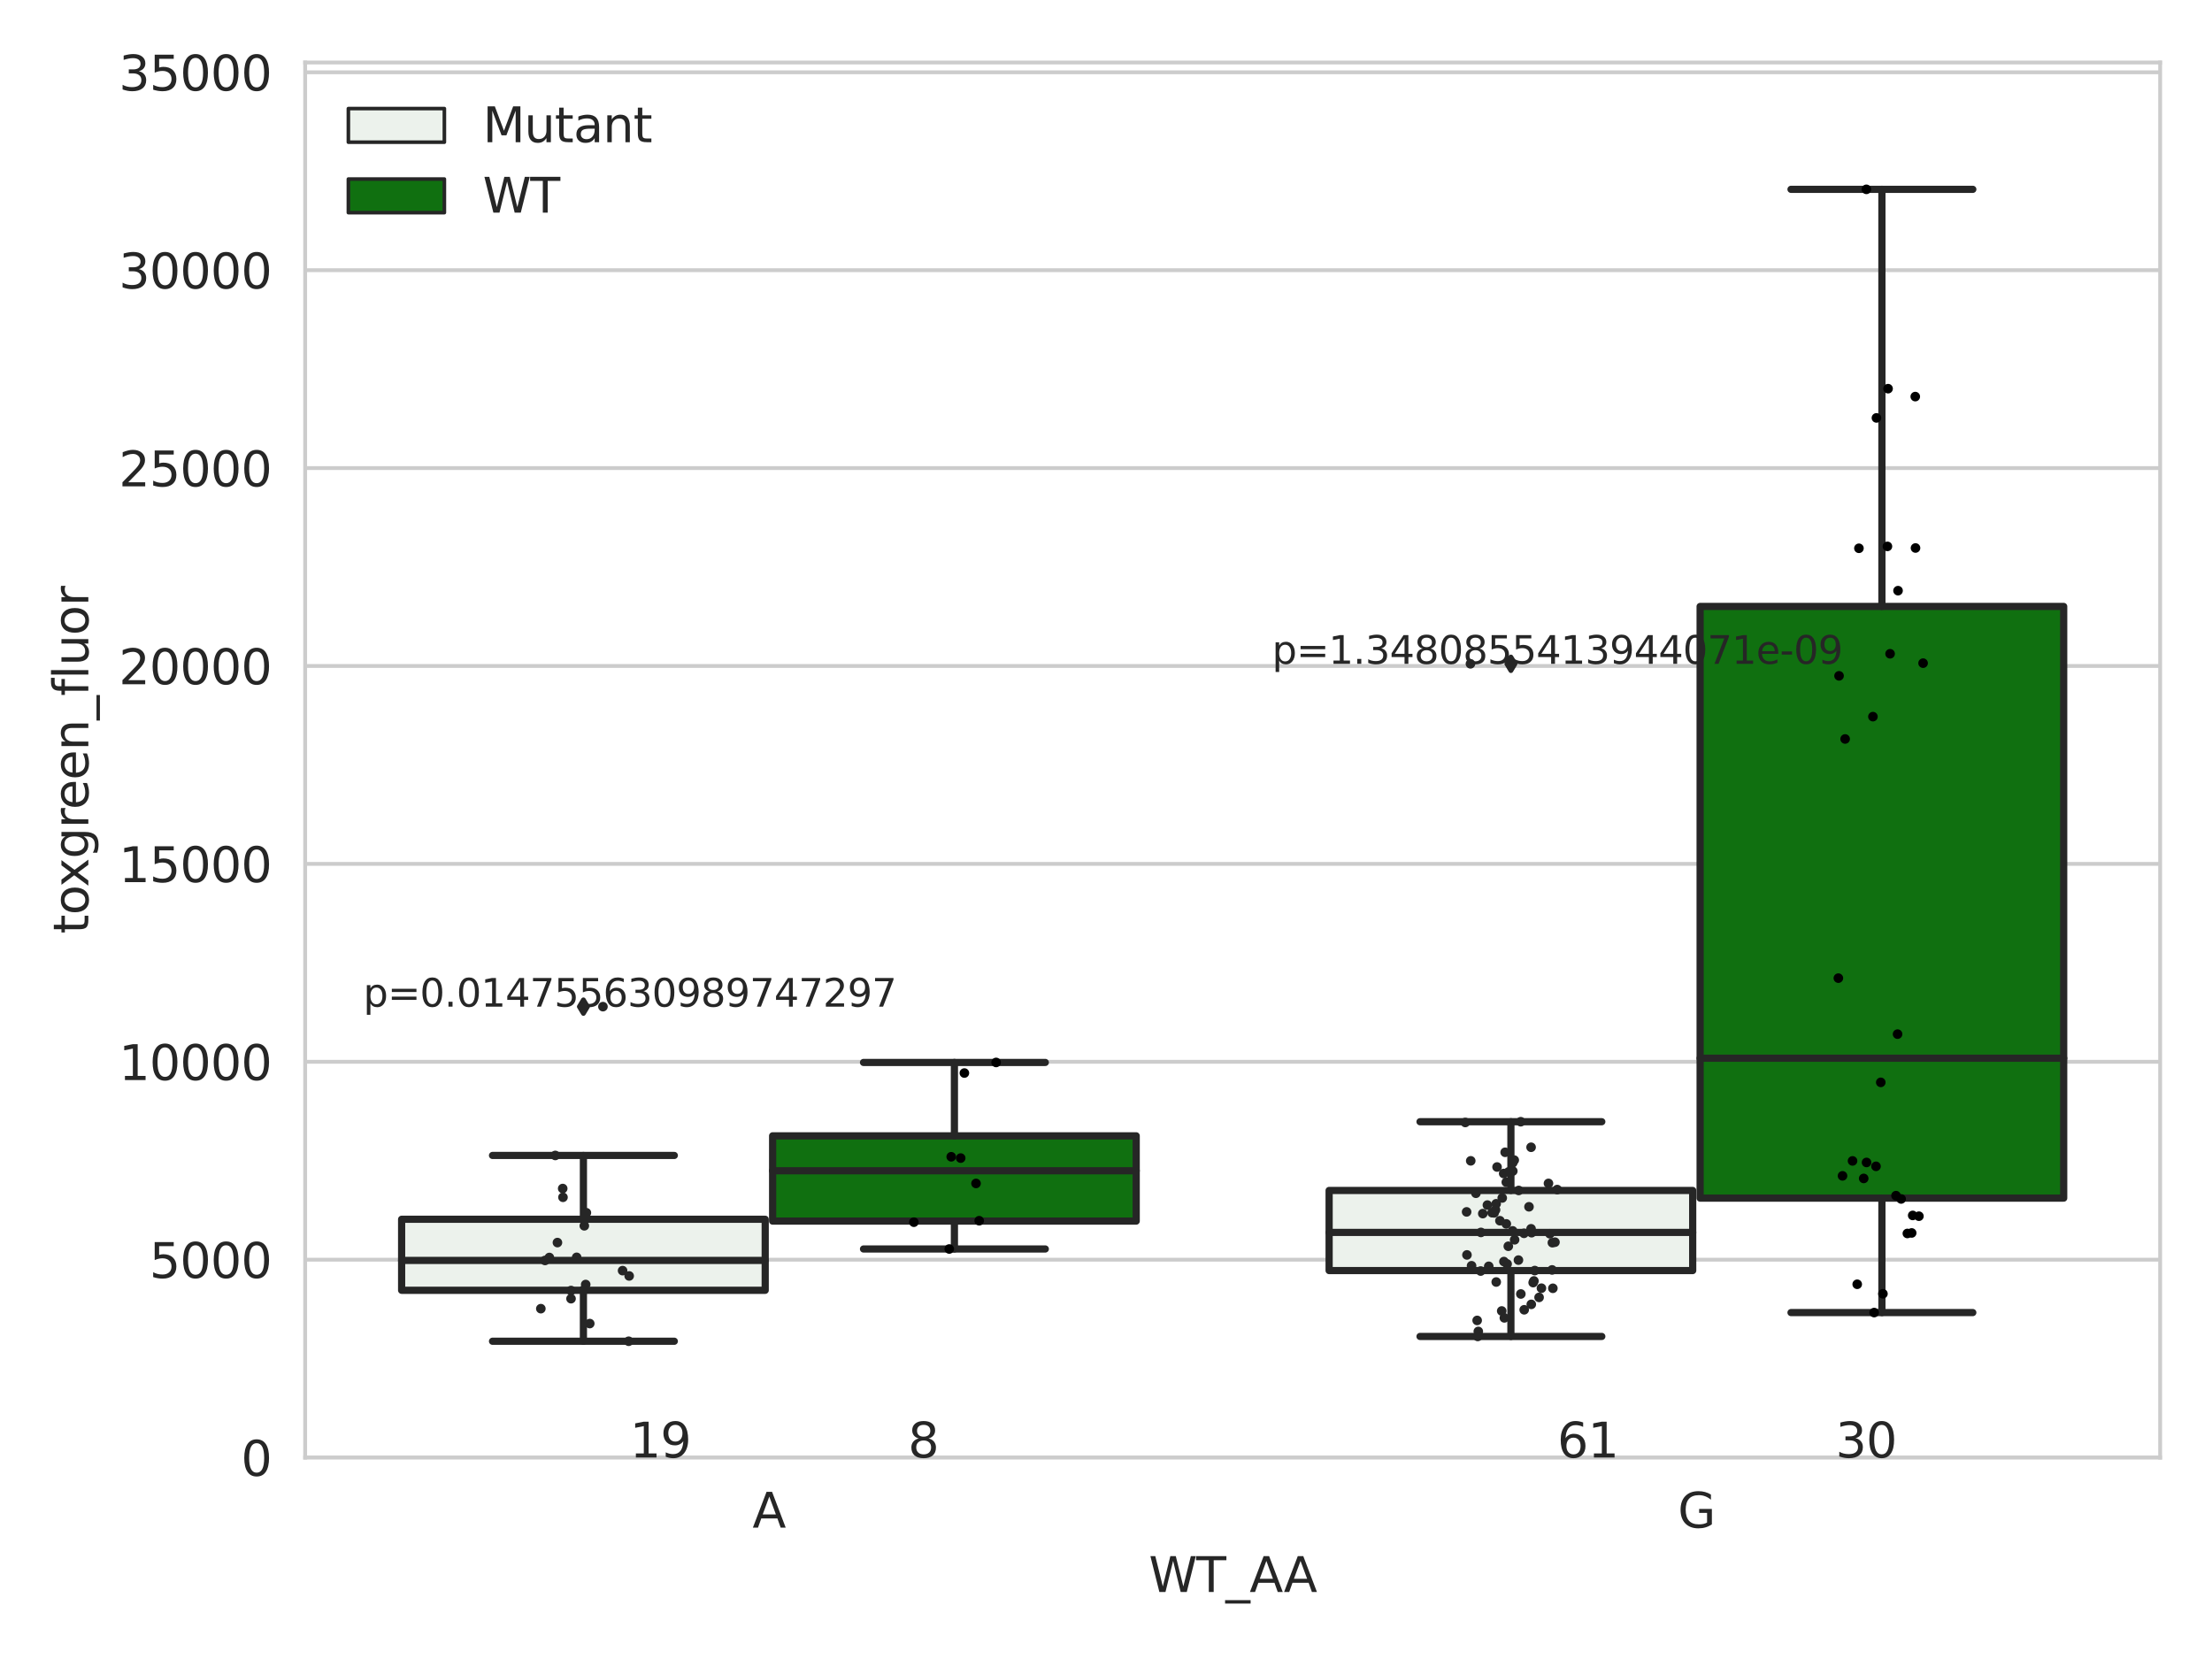 <?xml version="1.0" encoding="utf-8" standalone="no"?>
<!DOCTYPE svg PUBLIC "-//W3C//DTD SVG 1.1//EN"
  "http://www.w3.org/Graphics/SVG/1.1/DTD/svg11.dtd">
<svg xmlns:xlink="http://www.w3.org/1999/xlink" width="460.8pt" height="345.6pt" viewBox="0 0 460.8 345.6" xmlns="http://www.w3.org/2000/svg" version="1.1">
 <defs>
  <style type="text/css">*{stroke-linejoin: round; stroke-linecap: butt}</style>
 </defs>
 <g id="figure_1">
  <g id="patch_1">
   <path d="M 0 345.6 
L 460.8 345.6 
L 460.8 0 
L 0 0 
z
" style="fill: #ffffff"/>
  </g>
  <g id="axes_1">
   <g id="patch_2">
    <path d="M 63.571 303.64 
L 450 303.64 
L 450 13.023 
L 63.571 13.023 
z
" style="fill: #ffffff"/>
   </g>
   <g id="matplotlib.axis_1">
    <g id="xtick_1">
     <g id="text_1">
      <!-- A -->
      <g style="fill: #262626" transform="translate(156.758 318.238)scale(0.1 -0.1)">
       <defs>
        <path id="DejaVuSans-41" d="M 2188 4044 
L 1331 1722 
L 3047 1722 
L 2188 4044 
z
M 1831 4666 
L 2547 4666 
L 4325 0 
L 3669 0 
L 3244 1197 
L 1141 1197 
L 716 0 
L 50 0 
L 1831 4666 
z
" transform="scale(0.016)"/>
       </defs>
       <use xlink:href="#DejaVuSans-41"/>
      </g>
     </g>
    </g>
    <g id="xtick_2">
     <g id="text_2">
      <!-- G -->
      <g style="fill: #262626" transform="translate(349.519 318.238)scale(0.1 -0.1)">
       <defs>
        <path id="DejaVuSans-47" d="M 3809 666 
L 3809 1919 
L 2778 1919 
L 2778 2438 
L 4434 2438 
L 4434 434 
Q 4069 175 3628 42 
Q 3188 -91 2688 -91 
Q 1594 -91 976 548 
Q 359 1188 359 2328 
Q 359 3472 976 4111 
Q 1594 4750 2688 4750 
Q 3144 4750 3555 4637 
Q 3966 4525 4313 4306 
L 4313 3634 
Q 3963 3931 3569 4081 
Q 3175 4231 2741 4231 
Q 1884 4231 1454 3753 
Q 1025 3275 1025 2328 
Q 1025 1384 1454 906 
Q 1884 428 2741 428 
Q 3075 428 3337 486 
Q 3600 544 3809 666 
z
" transform="scale(0.016)"/>
       </defs>
       <use xlink:href="#DejaVuSans-47"/>
      </g>
     </g>
    </g>
    <g id="text_3">
     <!-- WT_AA -->
     <g style="fill: #262626" transform="translate(239.31 331.638)scale(0.1 -0.1)">
      <defs>
       <path id="DejaVuSans-57" d="M 213 4666 
L 850 4666 
L 1831 722 
L 2809 4666 
L 3519 4666 
L 4500 722 
L 5478 4666 
L 6119 4666 
L 4947 0 
L 4153 0 
L 3169 4050 
L 2175 0 
L 1381 0 
L 213 4666 
z
" transform="scale(0.016)"/>
       <path id="DejaVuSans-54" d="M -19 4666 
L 3928 4666 
L 3928 4134 
L 2272 4134 
L 2272 0 
L 1638 0 
L 1638 4134 
L -19 4134 
L -19 4666 
z
" transform="scale(0.016)"/>
       <path id="DejaVuSans-5f" d="M 3263 -1063 
L 3263 -1509 
L -63 -1509 
L -63 -1063 
L 3263 -1063 
z
" transform="scale(0.016)"/>
      </defs>
      <use xlink:href="#DejaVuSans-57"/>
      <use xlink:href="#DejaVuSans-54" x="98.877"/>
      <use xlink:href="#DejaVuSans-5f" x="159.961"/>
      <use xlink:href="#DejaVuSans-41" x="209.961"/>
      <use xlink:href="#DejaVuSans-41" x="281.119"/>
     </g>
    </g>
   </g>
   <g id="matplotlib.axis_2">
    <g id="ytick_1">
     <g id="line2d_1">
      <path d="M 63.571 303.64 
L 450 303.64 
" clip-path="url(#pe533c995fb)" style="fill: none; stroke: #cccccc; stroke-width: 0.8; stroke-linecap: round"/>
     </g>
     <g id="text_4">
      <!-- 0 -->
      <g style="fill: #262626" transform="translate(50.209 307.439)scale(0.1 -0.1)">
       <defs>
        <path id="DejaVuSans-30" d="M 2034 4250 
Q 1547 4250 1301 3770 
Q 1056 3291 1056 2328 
Q 1056 1369 1301 889 
Q 1547 409 2034 409 
Q 2525 409 2770 889 
Q 3016 1369 3016 2328 
Q 3016 3291 2770 3770 
Q 2525 4250 2034 4250 
z
M 2034 4750 
Q 2819 4750 3233 4129 
Q 3647 3509 3647 2328 
Q 3647 1150 3233 529 
Q 2819 -91 2034 -91 
Q 1250 -91 836 529 
Q 422 1150 422 2328 
Q 422 3509 836 4129 
Q 1250 4750 2034 4750 
z
" transform="scale(0.016)"/>
       </defs>
       <use xlink:href="#DejaVuSans-30"/>
      </g>
     </g>
    </g>
    <g id="ytick_2">
     <g id="line2d_2">
      <path d="M 63.571 262.414 
L 450 262.414 
" clip-path="url(#pe533c995fb)" style="fill: none; stroke: #cccccc; stroke-width: 0.8; stroke-linecap: round"/>
     </g>
     <g id="text_5">
      <!-- 5000 -->
      <g style="fill: #262626" transform="translate(31.121 266.214)scale(0.1 -0.1)">
       <defs>
        <path id="DejaVuSans-35" d="M 691 4666 
L 3169 4666 
L 3169 4134 
L 1269 4134 
L 1269 2991 
Q 1406 3038 1543 3061 
Q 1681 3084 1819 3084 
Q 2600 3084 3056 2656 
Q 3513 2228 3513 1497 
Q 3513 744 3044 326 
Q 2575 -91 1722 -91 
Q 1428 -91 1123 -41 
Q 819 9 494 109 
L 494 744 
Q 775 591 1075 516 
Q 1375 441 1709 441 
Q 2250 441 2565 725 
Q 2881 1009 2881 1497 
Q 2881 1984 2565 2268 
Q 2250 2553 1709 2553 
Q 1456 2553 1204 2497 
Q 953 2441 691 2322 
L 691 4666 
z
" transform="scale(0.016)"/>
       </defs>
       <use xlink:href="#DejaVuSans-35"/>
       <use xlink:href="#DejaVuSans-30" x="63.623"/>
       <use xlink:href="#DejaVuSans-30" x="127.246"/>
       <use xlink:href="#DejaVuSans-30" x="190.869"/>
      </g>
     </g>
    </g>
    <g id="ytick_3">
     <g id="line2d_3">
      <path d="M 63.571 221.189 
L 450 221.189 
" clip-path="url(#pe533c995fb)" style="fill: none; stroke: #cccccc; stroke-width: 0.8; stroke-linecap: round"/>
     </g>
     <g id="text_6">
      <!-- 10000 -->
      <g style="fill: #262626" transform="translate(24.759 224.988)scale(0.1 -0.1)">
       <defs>
        <path id="DejaVuSans-31" d="M 794 531 
L 1825 531 
L 1825 4091 
L 703 3866 
L 703 4441 
L 1819 4666 
L 2450 4666 
L 2450 531 
L 3481 531 
L 3481 0 
L 794 0 
L 794 531 
z
" transform="scale(0.016)"/>
       </defs>
       <use xlink:href="#DejaVuSans-31"/>
       <use xlink:href="#DejaVuSans-30" x="63.623"/>
       <use xlink:href="#DejaVuSans-30" x="127.246"/>
       <use xlink:href="#DejaVuSans-30" x="190.869"/>
       <use xlink:href="#DejaVuSans-30" x="254.492"/>
      </g>
     </g>
    </g>
    <g id="ytick_4">
     <g id="line2d_4">
      <path d="M 63.571 179.963 
L 450 179.963 
" clip-path="url(#pe533c995fb)" style="fill: none; stroke: #cccccc; stroke-width: 0.8; stroke-linecap: round"/>
     </g>
     <g id="text_7">
      <!-- 15000 -->
      <g style="fill: #262626" transform="translate(24.759 183.762)scale(0.1 -0.1)">
       <use xlink:href="#DejaVuSans-31"/>
       <use xlink:href="#DejaVuSans-35" x="63.623"/>
       <use xlink:href="#DejaVuSans-30" x="127.246"/>
       <use xlink:href="#DejaVuSans-30" x="190.869"/>
       <use xlink:href="#DejaVuSans-30" x="254.492"/>
      </g>
     </g>
    </g>
    <g id="ytick_5">
     <g id="line2d_5">
      <path d="M 63.571 138.738 
L 450 138.738 
" clip-path="url(#pe533c995fb)" style="fill: none; stroke: #cccccc; stroke-width: 0.8; stroke-linecap: round"/>
     </g>
     <g id="text_8">
      <!-- 20000 -->
      <g style="fill: #262626" transform="translate(24.759 142.537)scale(0.1 -0.1)">
       <defs>
        <path id="DejaVuSans-32" d="M 1228 531 
L 3431 531 
L 3431 0 
L 469 0 
L 469 531 
Q 828 903 1448 1529 
Q 2069 2156 2228 2338 
Q 2531 2678 2651 2914 
Q 2772 3150 2772 3378 
Q 2772 3750 2511 3984 
Q 2250 4219 1831 4219 
Q 1534 4219 1204 4116 
Q 875 4013 500 3803 
L 500 4441 
Q 881 4594 1212 4672 
Q 1544 4750 1819 4750 
Q 2544 4750 2975 4387 
Q 3406 4025 3406 3419 
Q 3406 3131 3298 2873 
Q 3191 2616 2906 2266 
Q 2828 2175 2409 1742 
Q 1991 1309 1228 531 
z
" transform="scale(0.016)"/>
       </defs>
       <use xlink:href="#DejaVuSans-32"/>
       <use xlink:href="#DejaVuSans-30" x="63.623"/>
       <use xlink:href="#DejaVuSans-30" x="127.246"/>
       <use xlink:href="#DejaVuSans-30" x="190.869"/>
       <use xlink:href="#DejaVuSans-30" x="254.492"/>
      </g>
     </g>
    </g>
    <g id="ytick_6">
     <g id="line2d_6">
      <path d="M 63.571 97.512 
L 450 97.512 
" clip-path="url(#pe533c995fb)" style="fill: none; stroke: #cccccc; stroke-width: 0.8; stroke-linecap: round"/>
     </g>
     <g id="text_9">
      <!-- 25000 -->
      <g style="fill: #262626" transform="translate(24.759 101.311)scale(0.1 -0.1)">
       <use xlink:href="#DejaVuSans-32"/>
       <use xlink:href="#DejaVuSans-35" x="63.623"/>
       <use xlink:href="#DejaVuSans-30" x="127.246"/>
       <use xlink:href="#DejaVuSans-30" x="190.869"/>
       <use xlink:href="#DejaVuSans-30" x="254.492"/>
      </g>
     </g>
    </g>
    <g id="ytick_7">
     <g id="line2d_7">
      <path d="M 63.571 56.287 
L 450 56.287 
" clip-path="url(#pe533c995fb)" style="fill: none; stroke: #cccccc; stroke-width: 0.8; stroke-linecap: round"/>
     </g>
     <g id="text_10">
      <!-- 30000 -->
      <g style="fill: #262626" transform="translate(24.759 60.086)scale(0.1 -0.1)">
       <defs>
        <path id="DejaVuSans-33" d="M 2597 2516 
Q 3050 2419 3304 2112 
Q 3559 1806 3559 1356 
Q 3559 666 3084 287 
Q 2609 -91 1734 -91 
Q 1441 -91 1130 -33 
Q 819 25 488 141 
L 488 750 
Q 750 597 1062 519 
Q 1375 441 1716 441 
Q 2309 441 2620 675 
Q 2931 909 2931 1356 
Q 2931 1769 2642 2001 
Q 2353 2234 1838 2234 
L 1294 2234 
L 1294 2753 
L 1863 2753 
Q 2328 2753 2575 2939 
Q 2822 3125 2822 3475 
Q 2822 3834 2567 4026 
Q 2313 4219 1838 4219 
Q 1578 4219 1281 4162 
Q 984 4106 628 3988 
L 628 4550 
Q 988 4650 1302 4700 
Q 1616 4750 1894 4750 
Q 2613 4750 3031 4423 
Q 3450 4097 3450 3541 
Q 3450 3153 3228 2886 
Q 3006 2619 2597 2516 
z
" transform="scale(0.016)"/>
       </defs>
       <use xlink:href="#DejaVuSans-33"/>
       <use xlink:href="#DejaVuSans-30" x="63.623"/>
       <use xlink:href="#DejaVuSans-30" x="127.246"/>
       <use xlink:href="#DejaVuSans-30" x="190.869"/>
       <use xlink:href="#DejaVuSans-30" x="254.492"/>
      </g>
     </g>
    </g>
    <g id="ytick_8">
     <g id="line2d_8">
      <path d="M 63.571 15.061 
L 450 15.061 
" clip-path="url(#pe533c995fb)" style="fill: none; stroke: #cccccc; stroke-width: 0.8; stroke-linecap: round"/>
     </g>
     <g id="text_11">
      <!-- 35000 -->
      <g style="fill: #262626" transform="translate(24.759 18.86)scale(0.1 -0.1)">
       <use xlink:href="#DejaVuSans-33"/>
       <use xlink:href="#DejaVuSans-35" x="63.623"/>
       <use xlink:href="#DejaVuSans-30" x="127.246"/>
       <use xlink:href="#DejaVuSans-30" x="190.869"/>
       <use xlink:href="#DejaVuSans-30" x="254.492"/>
      </g>
     </g>
    </g>
    <g id="text_12">
     <!-- toxgreen_fluor -->
     <g style="fill: #262626" transform="translate(18.401 194.526)rotate(-90)scale(0.1 -0.1)">
      <defs>
       <path id="DejaVuSans-74" d="M 1172 4494 
L 1172 3500 
L 2356 3500 
L 2356 3053 
L 1172 3053 
L 1172 1153 
Q 1172 725 1289 603 
Q 1406 481 1766 481 
L 2356 481 
L 2356 0 
L 1766 0 
Q 1100 0 847 248 
Q 594 497 594 1153 
L 594 3053 
L 172 3053 
L 172 3500 
L 594 3500 
L 594 4494 
L 1172 4494 
z
" transform="scale(0.016)"/>
       <path id="DejaVuSans-6f" d="M 1959 3097 
Q 1497 3097 1228 2736 
Q 959 2375 959 1747 
Q 959 1119 1226 758 
Q 1494 397 1959 397 
Q 2419 397 2687 759 
Q 2956 1122 2956 1747 
Q 2956 2369 2687 2733 
Q 2419 3097 1959 3097 
z
M 1959 3584 
Q 2709 3584 3137 3096 
Q 3566 2609 3566 1747 
Q 3566 888 3137 398 
Q 2709 -91 1959 -91 
Q 1206 -91 779 398 
Q 353 888 353 1747 
Q 353 2609 779 3096 
Q 1206 3584 1959 3584 
z
" transform="scale(0.016)"/>
       <path id="DejaVuSans-78" d="M 3513 3500 
L 2247 1797 
L 3578 0 
L 2900 0 
L 1881 1375 
L 863 0 
L 184 0 
L 1544 1831 
L 300 3500 
L 978 3500 
L 1906 2253 
L 2834 3500 
L 3513 3500 
z
" transform="scale(0.016)"/>
       <path id="DejaVuSans-67" d="M 2906 1791 
Q 2906 2416 2648 2759 
Q 2391 3103 1925 3103 
Q 1463 3103 1205 2759 
Q 947 2416 947 1791 
Q 947 1169 1205 825 
Q 1463 481 1925 481 
Q 2391 481 2648 825 
Q 2906 1169 2906 1791 
z
M 3481 434 
Q 3481 -459 3084 -895 
Q 2688 -1331 1869 -1331 
Q 1566 -1331 1297 -1286 
Q 1028 -1241 775 -1147 
L 775 -588 
Q 1028 -725 1275 -790 
Q 1522 -856 1778 -856 
Q 2344 -856 2625 -561 
Q 2906 -266 2906 331 
L 2906 616 
Q 2728 306 2450 153 
Q 2172 0 1784 0 
Q 1141 0 747 490 
Q 353 981 353 1791 
Q 353 2603 747 3093 
Q 1141 3584 1784 3584 
Q 2172 3584 2450 3431 
Q 2728 3278 2906 2969 
L 2906 3500 
L 3481 3500 
L 3481 434 
z
" transform="scale(0.016)"/>
       <path id="DejaVuSans-72" d="M 2631 2963 
Q 2534 3019 2420 3045 
Q 2306 3072 2169 3072 
Q 1681 3072 1420 2755 
Q 1159 2438 1159 1844 
L 1159 0 
L 581 0 
L 581 3500 
L 1159 3500 
L 1159 2956 
Q 1341 3275 1631 3429 
Q 1922 3584 2338 3584 
Q 2397 3584 2469 3576 
Q 2541 3569 2628 3553 
L 2631 2963 
z
" transform="scale(0.016)"/>
       <path id="DejaVuSans-65" d="M 3597 1894 
L 3597 1613 
L 953 1613 
Q 991 1019 1311 708 
Q 1631 397 2203 397 
Q 2534 397 2845 478 
Q 3156 559 3463 722 
L 3463 178 
Q 3153 47 2828 -22 
Q 2503 -91 2169 -91 
Q 1331 -91 842 396 
Q 353 884 353 1716 
Q 353 2575 817 3079 
Q 1281 3584 2069 3584 
Q 2775 3584 3186 3129 
Q 3597 2675 3597 1894 
z
M 3022 2063 
Q 3016 2534 2758 2815 
Q 2500 3097 2075 3097 
Q 1594 3097 1305 2825 
Q 1016 2553 972 2059 
L 3022 2063 
z
" transform="scale(0.016)"/>
       <path id="DejaVuSans-6e" d="M 3513 2113 
L 3513 0 
L 2938 0 
L 2938 2094 
Q 2938 2591 2744 2837 
Q 2550 3084 2163 3084 
Q 1697 3084 1428 2787 
Q 1159 2491 1159 1978 
L 1159 0 
L 581 0 
L 581 3500 
L 1159 3500 
L 1159 2956 
Q 1366 3272 1645 3428 
Q 1925 3584 2291 3584 
Q 2894 3584 3203 3211 
Q 3513 2838 3513 2113 
z
" transform="scale(0.016)"/>
       <path id="DejaVuSans-66" d="M 2375 4863 
L 2375 4384 
L 1825 4384 
Q 1516 4384 1395 4259 
Q 1275 4134 1275 3809 
L 1275 3500 
L 2222 3500 
L 2222 3053 
L 1275 3053 
L 1275 0 
L 697 0 
L 697 3053 
L 147 3053 
L 147 3500 
L 697 3500 
L 697 3744 
Q 697 4328 969 4595 
Q 1241 4863 1831 4863 
L 2375 4863 
z
" transform="scale(0.016)"/>
       <path id="DejaVuSans-6c" d="M 603 4863 
L 1178 4863 
L 1178 0 
L 603 0 
L 603 4863 
z
" transform="scale(0.016)"/>
       <path id="DejaVuSans-75" d="M 544 1381 
L 544 3500 
L 1119 3500 
L 1119 1403 
Q 1119 906 1312 657 
Q 1506 409 1894 409 
Q 2359 409 2629 706 
Q 2900 1003 2900 1516 
L 2900 3500 
L 3475 3500 
L 3475 0 
L 2900 0 
L 2900 538 
Q 2691 219 2414 64 
Q 2138 -91 1772 -91 
Q 1169 -91 856 284 
Q 544 659 544 1381 
z
M 1991 3584 
L 1991 3584 
z
" transform="scale(0.016)"/>
      </defs>
      <use xlink:href="#DejaVuSans-74"/>
      <use xlink:href="#DejaVuSans-6f" x="39.209"/>
      <use xlink:href="#DejaVuSans-78" x="97.266"/>
      <use xlink:href="#DejaVuSans-67" x="156.445"/>
      <use xlink:href="#DejaVuSans-72" x="219.922"/>
      <use xlink:href="#DejaVuSans-65" x="258.785"/>
      <use xlink:href="#DejaVuSans-65" x="320.309"/>
      <use xlink:href="#DejaVuSans-6e" x="381.832"/>
      <use xlink:href="#DejaVuSans-5f" x="445.211"/>
      <use xlink:href="#DejaVuSans-66" x="495.211"/>
      <use xlink:href="#DejaVuSans-6c" x="530.416"/>
      <use xlink:href="#DejaVuSans-75" x="558.199"/>
      <use xlink:href="#DejaVuSans-6f" x="621.578"/>
      <use xlink:href="#DejaVuSans-72" x="682.76"/>
     </g>
    </g>
   </g>
   <g id="patch_3">
    <path d="M 83.666 268.793 
L 159.406 268.793 
L 159.406 253.997 
L 83.666 253.997 
L 83.666 268.793 
z
" clip-path="url(#pe533c995fb)" style="fill: #ecf2ec; stroke: #262626; stroke-width: 1.5; stroke-linejoin: miter"/>
   </g>
   <g id="patch_4">
    <path d="M 160.951 254.375 
L 236.691 254.375 
L 236.691 236.615 
L 160.951 236.615 
L 160.951 254.375 
z
" clip-path="url(#pe533c995fb)" style="fill: #107010; stroke: #262626; stroke-width: 1.5; stroke-linejoin: miter"/>
   </g>
   <g id="patch_5">
    <path d="M 276.88 264.682 
L 352.62 264.682 
L 352.62 247.993 
L 276.88 247.993 
L 276.88 264.682 
z
" clip-path="url(#pe533c995fb)" style="fill: #ecf2ec; stroke: #262626; stroke-width: 1.5; stroke-linejoin: miter"/>
   </g>
   <g id="patch_6">
    <path d="M 354.166 249.591 
L 429.906 249.591 
L 429.906 126.334 
L 354.166 126.334 
L 354.166 249.591 
z
" clip-path="url(#pe533c995fb)" style="fill: #107010; stroke: #262626; stroke-width: 1.5; stroke-linejoin: miter"/>
   </g>
   <g id="patch_7">
    <path d="M 160.178 303.64 
L 160.178 303.64 
L 160.178 303.64 
L 160.178 303.64 
z
" clip-path="url(#pe533c995fb)" style="fill: #ecf2ec; stroke: #262626; stroke-width: 0.75; stroke-linejoin: miter"/>
   </g>
   <g id="patch_8">
    <path d="M 160.178 303.64 
L 160.178 303.64 
L 160.178 303.64 
L 160.178 303.64 
z
" clip-path="url(#pe533c995fb)" style="fill: #107010; stroke: #262626; stroke-width: 0.75; stroke-linejoin: miter"/>
   </g>
   <g id="PathCollection_1"/>
   <g id="PathCollection_2"/>
   <g id="line2d_9">
    <path d="M 121.536 268.793 
L 121.536 279.407 
" clip-path="url(#pe533c995fb)" style="fill: none; stroke: #262626; stroke-width: 1.5; stroke-linecap: round"/>
   </g>
   <g id="line2d_10">
    <path d="M 121.536 253.997 
L 121.536 240.701 
" clip-path="url(#pe533c995fb)" style="fill: none; stroke: #262626; stroke-width: 1.5; stroke-linecap: round"/>
   </g>
   <g id="line2d_11">
    <path d="M 102.601 279.407 
L 140.471 279.407 
" clip-path="url(#pe533c995fb)" style="fill: none; stroke: #262626; stroke-width: 1.5; stroke-linecap: round"/>
   </g>
   <g id="line2d_12">
    <path d="M 102.601 240.701 
L 140.471 240.701 
" clip-path="url(#pe533c995fb)" style="fill: none; stroke: #262626; stroke-width: 1.5; stroke-linecap: round"/>
   </g>
   <g id="line2d_13">
    <defs>
     <path id="m591048fb06" d="M -0 1.414 
L 0.849 0 
L 0 -1.414 
L -0.849 -0 
z
" style="stroke: #262626; stroke-linejoin: miter"/>
    </defs>
    <g clip-path="url(#pe533c995fb)">
     <use xlink:href="#m591048fb06" x="121.536" y="209.702" style="fill: #262626; stroke: #262626; stroke-linejoin: miter"/>
    </g>
   </g>
   <g id="line2d_14">
    <path d="M 198.821 254.375 
L 198.821 260.186 
" clip-path="url(#pe533c995fb)" style="fill: none; stroke: #262626; stroke-width: 1.5; stroke-linecap: round"/>
   </g>
   <g id="line2d_15">
    <path d="M 198.821 236.615 
L 198.821 221.327 
" clip-path="url(#pe533c995fb)" style="fill: none; stroke: #262626; stroke-width: 1.5; stroke-linecap: round"/>
   </g>
   <g id="line2d_16">
    <path d="M 179.886 260.186 
L 217.756 260.186 
" clip-path="url(#pe533c995fb)" style="fill: none; stroke: #262626; stroke-width: 1.5; stroke-linecap: round"/>
   </g>
   <g id="line2d_17">
    <path d="M 179.886 221.327 
L 217.756 221.327 
" clip-path="url(#pe533c995fb)" style="fill: none; stroke: #262626; stroke-width: 1.5; stroke-linecap: round"/>
   </g>
   <g id="line2d_18"/>
   <g id="line2d_19">
    <path d="M 314.75 264.682 
L 314.75 278.405 
" clip-path="url(#pe533c995fb)" style="fill: none; stroke: #262626; stroke-width: 1.5; stroke-linecap: round"/>
   </g>
   <g id="line2d_20">
    <path d="M 314.75 247.993 
L 314.75 233.675 
" clip-path="url(#pe533c995fb)" style="fill: none; stroke: #262626; stroke-width: 1.5; stroke-linecap: round"/>
   </g>
   <g id="line2d_21">
    <path d="M 295.815 278.405 
L 333.685 278.405 
" clip-path="url(#pe533c995fb)" style="fill: none; stroke: #262626; stroke-width: 1.5; stroke-linecap: round"/>
   </g>
   <g id="line2d_22">
    <path d="M 295.815 233.675 
L 333.685 233.675 
" clip-path="url(#pe533c995fb)" style="fill: none; stroke: #262626; stroke-width: 1.5; stroke-linecap: round"/>
   </g>
   <g id="line2d_23">
    <g clip-path="url(#pe533c995fb)">
     <use xlink:href="#m591048fb06" x="314.75" y="138.283" style="fill: #262626; stroke: #262626; stroke-linejoin: miter"/>
    </g>
   </g>
   <g id="line2d_24">
    <path d="M 392.036 249.591 
L 392.036 273.432 
" clip-path="url(#pe533c995fb)" style="fill: none; stroke: #262626; stroke-width: 1.5; stroke-linecap: round"/>
   </g>
   <g id="line2d_25">
    <path d="M 392.036 126.334 
L 392.036 39.442 
" clip-path="url(#pe533c995fb)" style="fill: none; stroke: #262626; stroke-width: 1.5; stroke-linecap: round"/>
   </g>
   <g id="line2d_26">
    <path d="M 373.101 273.432 
L 410.971 273.432 
" clip-path="url(#pe533c995fb)" style="fill: none; stroke: #262626; stroke-width: 1.5; stroke-linecap: round"/>
   </g>
   <g id="line2d_27">
    <path d="M 373.101 39.442 
L 410.971 39.442 
" clip-path="url(#pe533c995fb)" style="fill: none; stroke: #262626; stroke-width: 1.5; stroke-linecap: round"/>
   </g>
   <g id="line2d_28"/>
   <g id="line2d_29">
    <path d="M 83.666 262.575 
L 159.406 262.575 
" clip-path="url(#pe533c995fb)" style="fill: none; stroke: #262626; stroke-width: 1.5; stroke-linecap: round"/>
   </g>
   <g id="line2d_30">
    <path d="M 160.951 243.889 
L 236.691 243.889 
" clip-path="url(#pe533c995fb)" style="fill: none; stroke: #262626; stroke-width: 1.5; stroke-linecap: round"/>
   </g>
   <g id="line2d_31">
    <path d="M 276.88 256.736 
L 352.62 256.736 
" clip-path="url(#pe533c995fb)" style="fill: none; stroke: #262626; stroke-width: 1.5; stroke-linecap: round"/>
   </g>
   <g id="line2d_32">
    <path d="M 354.166 220.451 
L 429.906 220.451 
" clip-path="url(#pe533c995fb)" style="fill: none; stroke: #262626; stroke-width: 1.5; stroke-linecap: round"/>
   </g>
   <g id="patch_9">
    <path d="M 63.571 303.64 
L 63.571 13.023 
" style="fill: none; stroke: #cccccc; stroke-width: 0.8; stroke-linejoin: miter; stroke-linecap: square"/>
   </g>
   <g id="patch_10">
    <path d="M 450 303.64 
L 450 13.023 
" style="fill: none; stroke: #cccccc; stroke-width: 0.8; stroke-linejoin: miter; stroke-linecap: square"/>
   </g>
   <g id="patch_11">
    <path d="M 63.571 303.64 
L 450 303.64 
" style="fill: none; stroke: #cccccc; stroke-width: 0.8; stroke-linejoin: miter; stroke-linecap: square"/>
   </g>
   <g id="patch_12">
    <path d="M 63.571 13.023 
L 450 13.023 
" style="fill: none; stroke: #cccccc; stroke-width: 0.8; stroke-linejoin: miter; stroke-linecap: square"/>
   </g>
   <g id="PathCollection_3">
    <defs>
     <path id="C0_0_2e014a4971" d="M 0 1 
C 0.265 1 0.52 0.895 0.707 0.707 
C 0.895 0.52 1 0.265 1 -0 
C 1 -0.265 0.895 -0.52 0.707 -0.707 
C 0.52 -0.895 0.265 -1 0 -1 
C -0.265 -1 -0.52 -0.895 -0.707 -0.707 
C -0.895 -0.52 -1 -0.265 -1 0 
C -1 0.265 -0.895 0.52 -0.707 0.707 
C -0.52 0.895 -0.265 1 0 1 
z
"/>
    </defs>
    <g clip-path="url(#pe533c995fb)">
     <use xlink:href="#C0_0_2e014a4971" x="122.011" y="267.588" style="fill: #262626"/>
    </g>
    <g clip-path="url(#pe533c995fb)">
     <use xlink:href="#C0_0_2e014a4971" x="122.858" y="275.724" style="fill: #262626"/>
    </g>
    <g clip-path="url(#pe533c995fb)">
     <use xlink:href="#C0_0_2e014a4971" x="131.066" y="265.804" style="fill: #262626"/>
    </g>
    <g clip-path="url(#pe533c995fb)">
     <use xlink:href="#C0_0_2e014a4971" x="113.541" y="262.575" style="fill: #262626"/>
    </g>
    <g clip-path="url(#pe533c995fb)">
     <use xlink:href="#C0_0_2e014a4971" x="118.956" y="270.541" style="fill: #262626"/>
    </g>
    <g clip-path="url(#pe533c995fb)">
     <use xlink:href="#C0_0_2e014a4971" x="130.965" y="279.407" style="fill: #262626"/>
    </g>
    <g clip-path="url(#pe533c995fb)">
     <use xlink:href="#C0_0_2e014a4971" x="121.725" y="255.357" style="fill: #262626"/>
    </g>
    <g clip-path="url(#pe533c995fb)">
     <use xlink:href="#C0_0_2e014a4971" x="125.604" y="209.702" style="fill: #262626"/>
    </g>
    <g clip-path="url(#pe533c995fb)">
     <use xlink:href="#C0_0_2e014a4971" x="112.667" y="272.619" style="fill: #262626"/>
    </g>
    <g clip-path="url(#pe533c995fb)">
     <use xlink:href="#C0_0_2e014a4971" x="122.154" y="252.638" style="fill: #262626"/>
    </g>
    <g clip-path="url(#pe533c995fb)">
     <use xlink:href="#C0_0_2e014a4971" x="118.951" y="268.843" style="fill: #262626"/>
    </g>
    <g clip-path="url(#pe533c995fb)">
     <use xlink:href="#C0_0_2e014a4971" x="114.442" y="261.957" style="fill: #262626"/>
    </g>
    <g clip-path="url(#pe533c995fb)">
     <use xlink:href="#C0_0_2e014a4971" x="117.222" y="247.593" style="fill: #262626"/>
    </g>
    <g clip-path="url(#pe533c995fb)">
     <use xlink:href="#C0_0_2e014a4971" x="117.279" y="249.417" style="fill: #262626"/>
    </g>
    <g clip-path="url(#pe533c995fb)">
     <use xlink:href="#C0_0_2e014a4971" x="116.124" y="258.851" style="fill: #262626"/>
    </g>
    <g clip-path="url(#pe533c995fb)">
     <use xlink:href="#C0_0_2e014a4971" x="121.596" y="268.743" style="fill: #262626"/>
    </g>
    <g clip-path="url(#pe533c995fb)">
     <use xlink:href="#C0_0_2e014a4971" x="120.129" y="261.925" style="fill: #262626"/>
    </g>
    <g clip-path="url(#pe533c995fb)">
     <use xlink:href="#C0_0_2e014a4971" x="129.697" y="264.696" style="fill: #262626"/>
    </g>
    <g clip-path="url(#pe533c995fb)">
     <use xlink:href="#C0_0_2e014a4971" x="115.677" y="240.701" style="fill: #262626"/>
    </g>
   </g>
   <g id="PathCollection_4">
    <defs>
     <path id="C1_0_29fea2c125" d="M 0 1 
C 0.265 1 0.52 0.895 0.707 0.707 
C 0.895 0.52 1 0.265 1 -0 
C 1 -0.265 0.895 -0.52 0.707 -0.707 
C 0.52 -0.895 0.265 -1 0 -1 
C -0.265 -1 -0.52 -0.895 -0.707 -0.707 
C -0.895 -0.52 -1 -0.265 -1 0 
C -1 0.265 -0.895 0.52 -0.707 0.707 
C -0.52 0.895 -0.265 1 0 1 
z
"/>
    </defs>
    <g clip-path="url(#pe533c995fb)">
     <use xlink:href="#C1_0_29fea2c125" x="203.325" y="246.53"/>
    </g>
    <g clip-path="url(#pe533c995fb)">
     <use xlink:href="#C1_0_29fea2c125" x="197.747" y="260.186"/>
    </g>
    <g clip-path="url(#pe533c995fb)">
     <use xlink:href="#C1_0_29fea2c125" x="190.379" y="254.605"/>
    </g>
    <g clip-path="url(#pe533c995fb)">
     <use xlink:href="#C1_0_29fea2c125" x="198.158" y="240.976"/>
    </g>
    <g clip-path="url(#pe533c995fb)">
     <use xlink:href="#C1_0_29fea2c125" x="207.508" y="221.327"/>
    </g>
    <g clip-path="url(#pe533c995fb)">
     <use xlink:href="#C1_0_29fea2c125" x="200.128" y="241.249"/>
    </g>
    <g clip-path="url(#pe533c995fb)">
     <use xlink:href="#C1_0_29fea2c125" x="200.898" y="223.533"/>
    </g>
    <g clip-path="url(#pe533c995fb)">
     <use xlink:href="#C1_0_29fea2c125" x="203.983" y="254.298"/>
    </g>
   </g>
   <g id="PathCollection_5">
    <defs>
     <path id="C2_0_a10723efb2" d="M 0 1 
C 0.265 1 0.52 0.895 0.707 0.707 
C 0.895 0.52 1 0.265 1 -0 
C 1 -0.265 0.895 -0.52 0.707 -0.707 
C 0.52 -0.895 0.265 -1 0 -1 
C -0.265 -1 -0.52 -0.895 -0.707 -0.707 
C -0.895 -0.52 -1 -0.265 -1 0 
C -1 0.265 -0.895 0.52 -0.707 0.707 
C -0.52 0.895 -0.265 1 0 1 
z
"/>
    </defs>
    <g clip-path="url(#pe533c995fb)">
     <use xlink:href="#C2_0_a10723efb2" x="318.95" y="255.979" style="fill: #262626"/>
    </g>
    <g clip-path="url(#pe533c995fb)">
     <use xlink:href="#C2_0_a10723efb2" x="307.958" y="277.363" style="fill: #262626"/>
    </g>
    <g clip-path="url(#pe533c995fb)">
     <use xlink:href="#C2_0_a10723efb2" x="317.52" y="272.851" style="fill: #262626"/>
    </g>
    <g clip-path="url(#pe533c995fb)">
     <use xlink:href="#C2_0_a10723efb2" x="319.058" y="256.793" style="fill: #262626"/>
    </g>
    <g clip-path="url(#pe533c995fb)">
     <use xlink:href="#C2_0_a10723efb2" x="321.111" y="268.354" style="fill: #262626"/>
    </g>
    <g clip-path="url(#pe533c995fb)">
     <use xlink:href="#C2_0_a10723efb2" x="313.792" y="254.959" style="fill: #262626"/>
    </g>
    <g clip-path="url(#pe533c995fb)">
     <use xlink:href="#C2_0_a10723efb2" x="315.13" y="242.238" style="fill: #262626"/>
    </g>
    <g clip-path="url(#pe533c995fb)">
     <use xlink:href="#C2_0_a10723efb2" x="313.551" y="240.044" style="fill: #262626"/>
    </g>
    <g clip-path="url(#pe533c995fb)">
     <use xlink:href="#C2_0_a10723efb2" x="313.295" y="262.807" style="fill: #262626"/>
    </g>
    <g clip-path="url(#pe533c995fb)">
     <use xlink:href="#C2_0_a10723efb2" x="318.953" y="238.995" style="fill: #262626"/>
    </g>
    <g clip-path="url(#pe533c995fb)">
     <use xlink:href="#C2_0_a10723efb2" x="308.451" y="264.782" style="fill: #262626"/>
    </g>
    <g clip-path="url(#pe533c995fb)">
     <use xlink:href="#C2_0_a10723efb2" x="305.249" y="233.83" style="fill: #262626"/>
    </g>
    <g clip-path="url(#pe533c995fb)">
     <use xlink:href="#C2_0_a10723efb2" x="313.961" y="263.304" style="fill: #262626"/>
    </g>
    <g clip-path="url(#pe533c995fb)">
     <use xlink:href="#C2_0_a10723efb2" x="323.391" y="258.875" style="fill: #262626"/>
    </g>
    <g clip-path="url(#pe533c995fb)">
     <use xlink:href="#C2_0_a10723efb2" x="319.387" y="267.188" style="fill: #262626"/>
    </g>
    <g clip-path="url(#pe533c995fb)">
     <use xlink:href="#C2_0_a10723efb2" x="319.544" y="266.844" style="fill: #262626"/>
    </g>
    <g clip-path="url(#pe533c995fb)">
     <use xlink:href="#C2_0_a10723efb2" x="318.517" y="251.397" style="fill: #262626"/>
    </g>
    <g clip-path="url(#pe533c995fb)">
     <use xlink:href="#C2_0_a10723efb2" x="322.576" y="246.523" style="fill: #262626"/>
    </g>
    <g clip-path="url(#pe533c995fb)">
     <use xlink:href="#C2_0_a10723efb2" x="324.398" y="247.809" style="fill: #262626"/>
    </g>
    <g clip-path="url(#pe533c995fb)">
     <use xlink:href="#C2_0_a10723efb2" x="308.893" y="252.816" style="fill: #262626"/>
    </g>
    <g clip-path="url(#pe533c995fb)">
     <use xlink:href="#C2_0_a10723efb2" x="306.324" y="138.283" style="fill: #262626"/>
    </g>
    <g clip-path="url(#pe533c995fb)">
     <use xlink:href="#C2_0_a10723efb2" x="316.819" y="269.56" style="fill: #262626"/>
    </g>
    <g clip-path="url(#pe533c995fb)">
     <use xlink:href="#C2_0_a10723efb2" x="314.208" y="259.617" style="fill: #262626"/>
    </g>
    <g clip-path="url(#pe533c995fb)">
     <use xlink:href="#C2_0_a10723efb2" x="306.383" y="241.823" style="fill: #262626"/>
    </g>
    <g clip-path="url(#pe533c995fb)">
     <use xlink:href="#C2_0_a10723efb2" x="313.789" y="246.266" style="fill: #262626"/>
    </g>
    <g clip-path="url(#pe533c995fb)">
     <use xlink:href="#C2_0_a10723efb2" x="312.943" y="249.559" style="fill: #262626"/>
    </g>
    <g clip-path="url(#pe533c995fb)">
     <use xlink:href="#C2_0_a10723efb2" x="310.132" y="263.796" style="fill: #262626"/>
    </g>
    <g clip-path="url(#pe533c995fb)">
     <use xlink:href="#C2_0_a10723efb2" x="305.594" y="261.423" style="fill: #262626"/>
    </g>
    <g clip-path="url(#pe533c995fb)">
     <use xlink:href="#C2_0_a10723efb2" x="315.446" y="241.673" style="fill: #262626"/>
    </g>
    <g clip-path="url(#pe533c995fb)">
     <use xlink:href="#C2_0_a10723efb2" x="307.839" y="278.405" style="fill: #262626"/>
    </g>
    <g clip-path="url(#pe533c995fb)">
     <use xlink:href="#C2_0_a10723efb2" x="307.461" y="248.577" style="fill: #262626"/>
    </g>
    <g clip-path="url(#pe533c995fb)">
     <use xlink:href="#C2_0_a10723efb2" x="315.115" y="256.415" style="fill: #262626"/>
    </g>
    <g clip-path="url(#pe533c995fb)">
     <use xlink:href="#C2_0_a10723efb2" x="318.994" y="271.722" style="fill: #262626"/>
    </g>
    <g clip-path="url(#pe533c995fb)">
     <use xlink:href="#C2_0_a10723efb2" x="320.62" y="270.272" style="fill: #262626"/>
    </g>
    <g clip-path="url(#pe533c995fb)">
     <use xlink:href="#C2_0_a10723efb2" x="319.721" y="264.682" style="fill: #262626"/>
    </g>
    <g clip-path="url(#pe533c995fb)">
     <use xlink:href="#C2_0_a10723efb2" x="315.148" y="243.953" style="fill: #262626"/>
    </g>
    <g clip-path="url(#pe533c995fb)">
     <use xlink:href="#C2_0_a10723efb2" x="311.865" y="243.108" style="fill: #262626"/>
    </g>
    <g clip-path="url(#pe533c995fb)">
     <use xlink:href="#C2_0_a10723efb2" x="313.384" y="274.535" style="fill: #262626"/>
    </g>
    <g clip-path="url(#pe533c995fb)">
     <use xlink:href="#C2_0_a10723efb2" x="313.243" y="244.462" style="fill: #262626"/>
    </g>
    <g clip-path="url(#pe533c995fb)">
     <use xlink:href="#C2_0_a10723efb2" x="311.258" y="252.665" style="fill: #262626"/>
    </g>
    <g clip-path="url(#pe533c995fb)">
     <use xlink:href="#C2_0_a10723efb2" x="312.836" y="273.098" style="fill: #262626"/>
    </g>
    <g clip-path="url(#pe533c995fb)">
     <use xlink:href="#C2_0_a10723efb2" x="312.463" y="254.301" style="fill: #262626"/>
    </g>
    <g clip-path="url(#pe533c995fb)">
     <use xlink:href="#C2_0_a10723efb2" x="308.505" y="256.736" style="fill: #262626"/>
    </g>
    <g clip-path="url(#pe533c995fb)">
     <use xlink:href="#C2_0_a10723efb2" x="322.862" y="257.01" style="fill: #262626"/>
    </g>
    <g clip-path="url(#pe533c995fb)">
     <use xlink:href="#C2_0_a10723efb2" x="316.319" y="262.502" style="fill: #262626"/>
    </g>
    <g clip-path="url(#pe533c995fb)">
     <use xlink:href="#C2_0_a10723efb2" x="311.549" y="252.042" style="fill: #262626"/>
    </g>
    <g clip-path="url(#pe533c995fb)">
     <use xlink:href="#C2_0_a10723efb2" x="314.264" y="244.132" style="fill: #262626"/>
    </g>
    <g clip-path="url(#pe533c995fb)">
     <use xlink:href="#C2_0_a10723efb2" x="323.328" y="264.546" style="fill: #262626"/>
    </g>
    <g clip-path="url(#pe533c995fb)">
     <use xlink:href="#C2_0_a10723efb2" x="311.692" y="267.067" style="fill: #262626"/>
    </g>
    <g clip-path="url(#pe533c995fb)">
     <use xlink:href="#C2_0_a10723efb2" x="305.522" y="252.459" style="fill: #262626"/>
    </g>
    <g clip-path="url(#pe533c995fb)">
     <use xlink:href="#C2_0_a10723efb2" x="309.851" y="251.039" style="fill: #262626"/>
    </g>
    <g clip-path="url(#pe533c995fb)">
     <use xlink:href="#C2_0_a10723efb2" x="311.679" y="250.768" style="fill: #262626"/>
    </g>
    <g clip-path="url(#pe533c995fb)">
     <use xlink:href="#C2_0_a10723efb2" x="317.474" y="256.925" style="fill: #262626"/>
    </g>
    <g clip-path="url(#pe533c995fb)">
     <use xlink:href="#C2_0_a10723efb2" x="323.491" y="268.374" style="fill: #262626"/>
    </g>
    <g clip-path="url(#pe533c995fb)">
     <use xlink:href="#C2_0_a10723efb2" x="307.719" y="275.068" style="fill: #262626"/>
    </g>
    <g clip-path="url(#pe533c995fb)">
     <use xlink:href="#C2_0_a10723efb2" x="315.523" y="258.271" style="fill: #262626"/>
    </g>
    <g clip-path="url(#pe533c995fb)">
     <use xlink:href="#C2_0_a10723efb2" x="306.554" y="263.679" style="fill: #262626"/>
    </g>
    <g clip-path="url(#pe533c995fb)">
     <use xlink:href="#C2_0_a10723efb2" x="323.927" y="258.771" style="fill: #262626"/>
    </g>
    <g clip-path="url(#pe533c995fb)">
     <use xlink:href="#C2_0_a10723efb2" x="310.826" y="252.628" style="fill: #262626"/>
    </g>
    <g clip-path="url(#pe533c995fb)">
     <use xlink:href="#C2_0_a10723efb2" x="316.371" y="247.993" style="fill: #262626"/>
    </g>
    <g clip-path="url(#pe533c995fb)">
     <use xlink:href="#C2_0_a10723efb2" x="316.797" y="233.675" style="fill: #262626"/>
    </g>
   </g>
   <g id="PathCollection_6">
    <defs>
     <path id="C3_0_a88bc83928" d="M 0 1 
C 0.265 1 0.52 0.895 0.707 0.707 
C 0.895 0.52 1 0.265 1 -0 
C 1 -0.265 0.895 -0.52 0.707 -0.707 
C 0.52 -0.895 0.265 -1 0 -1 
C -0.265 -1 -0.52 -0.895 -0.707 -0.707 
C -0.895 -0.52 -1 -0.265 -1 0 
C -1 0.265 -0.895 0.52 -0.707 0.707 
C -0.52 0.895 -0.265 1 0 1 
z
"/>
    </defs>
    <g clip-path="url(#pe533c995fb)">
     <use xlink:href="#C3_0_a88bc83928" x="392.248" y="269.518"/>
    </g>
    <g clip-path="url(#pe533c995fb)">
     <use xlink:href="#C3_0_a88bc83928" x="385.918" y="241.838"/>
    </g>
    <g clip-path="url(#pe533c995fb)">
     <use xlink:href="#C3_0_a88bc83928" x="390.165" y="149.29"/>
    </g>
    <g clip-path="url(#pe533c995fb)">
     <use xlink:href="#C3_0_a88bc83928" x="390.422" y="273.432"/>
    </g>
    <g clip-path="url(#pe533c995fb)">
     <use xlink:href="#C3_0_a88bc83928" x="397.34" y="256.952"/>
    </g>
    <g clip-path="url(#pe533c995fb)">
     <use xlink:href="#C3_0_a88bc83928" x="384.375" y="153.942"/>
    </g>
    <g clip-path="url(#pe533c995fb)">
     <use xlink:href="#C3_0_a88bc83928" x="398.238" y="256.846"/>
    </g>
    <g clip-path="url(#pe533c995fb)">
     <use xlink:href="#C3_0_a88bc83928" x="388.802" y="39.442"/>
    </g>
    <g clip-path="url(#pe533c995fb)">
     <use xlink:href="#C3_0_a88bc83928" x="390.898" y="87.059"/>
    </g>
    <g clip-path="url(#pe533c995fb)">
     <use xlink:href="#C3_0_a88bc83928" x="393.739" y="136.194"/>
    </g>
    <g clip-path="url(#pe533c995fb)">
     <use xlink:href="#C3_0_a88bc83928" x="388.836" y="242.16"/>
    </g>
    <g clip-path="url(#pe533c995fb)">
     <use xlink:href="#C3_0_a88bc83928" x="396.043" y="249.763"/>
    </g>
    <g clip-path="url(#pe533c995fb)">
     <use xlink:href="#C3_0_a88bc83928" x="387.249" y="114.218"/>
    </g>
    <g clip-path="url(#pe533c995fb)">
     <use xlink:href="#C3_0_a88bc83928" x="391.8" y="225.475"/>
    </g>
    <g clip-path="url(#pe533c995fb)">
     <use xlink:href="#C3_0_a88bc83928" x="390.804" y="242.966"/>
    </g>
    <g clip-path="url(#pe533c995fb)">
     <use xlink:href="#C3_0_a88bc83928" x="399.745" y="253.356"/>
    </g>
    <g clip-path="url(#pe533c995fb)">
     <use xlink:href="#C3_0_a88bc83928" x="382.966" y="203.765"/>
    </g>
    <g clip-path="url(#pe533c995fb)">
     <use xlink:href="#C3_0_a88bc83928" x="400.616" y="138.147"/>
    </g>
    <g clip-path="url(#pe533c995fb)">
     <use xlink:href="#C3_0_a88bc83928" x="388.244" y="245.489"/>
    </g>
    <g clip-path="url(#pe533c995fb)">
     <use xlink:href="#C3_0_a88bc83928" x="386.892" y="267.537"/>
    </g>
    <g clip-path="url(#pe533c995fb)">
     <use xlink:href="#C3_0_a88bc83928" x="393.318" y="80.968"/>
    </g>
    <g clip-path="url(#pe533c995fb)">
     <use xlink:href="#C3_0_a88bc83928" x="394.973" y="249.076"/>
    </g>
    <g clip-path="url(#pe533c995fb)">
     <use xlink:href="#C3_0_a88bc83928" x="398.986" y="82.617"/>
    </g>
    <g clip-path="url(#pe533c995fb)">
     <use xlink:href="#C3_0_a88bc83928" x="398.453" y="253.196"/>
    </g>
    <g clip-path="url(#pe533c995fb)">
     <use xlink:href="#C3_0_a88bc83928" x="395.395" y="123.047"/>
    </g>
    <g clip-path="url(#pe533c995fb)">
     <use xlink:href="#C3_0_a88bc83928" x="383.831" y="244.952"/>
    </g>
    <g clip-path="url(#pe533c995fb)">
     <use xlink:href="#C3_0_a88bc83928" x="383.107" y="140.791"/>
    </g>
    <g clip-path="url(#pe533c995fb)">
     <use xlink:href="#C3_0_a88bc83928" x="395.297" y="215.427"/>
    </g>
    <g clip-path="url(#pe533c995fb)">
     <use xlink:href="#C3_0_a88bc83928" x="393.185" y="113.822"/>
    </g>
    <g clip-path="url(#pe533c995fb)">
     <use xlink:href="#C3_0_a88bc83928" x="399.036" y="114.158"/>
    </g>
   </g>
   <g id="text_13">
    <!-- 19 -->
    <g style="fill: #262626" transform="translate(131.196 303.626)scale(0.1 -0.1)">
     <defs>
      <path id="DejaVuSans-39" d="M 703 97 
L 703 672 
Q 941 559 1184 500 
Q 1428 441 1663 441 
Q 2288 441 2617 861 
Q 2947 1281 2994 2138 
Q 2813 1869 2534 1725 
Q 2256 1581 1919 1581 
Q 1219 1581 811 2004 
Q 403 2428 403 3163 
Q 403 3881 828 4315 
Q 1253 4750 1959 4750 
Q 2769 4750 3195 4129 
Q 3622 3509 3622 2328 
Q 3622 1225 3098 567 
Q 2575 -91 1691 -91 
Q 1453 -91 1209 -44 
Q 966 3 703 97 
z
M 1959 2075 
Q 2384 2075 2632 2365 
Q 2881 2656 2881 3163 
Q 2881 3666 2632 3958 
Q 2384 4250 1959 4250 
Q 1534 4250 1286 3958 
Q 1038 3666 1038 3163 
Q 1038 2656 1286 2365 
Q 1534 2075 1959 2075 
z
" transform="scale(0.016)"/>
     </defs>
     <use xlink:href="#DejaVuSans-31"/>
     <use xlink:href="#DejaVuSans-39" x="63.623"/>
    </g>
   </g>
   <g id="text_14">
    <!-- p=0.014755630989747297 -->
    <g style="fill: #262626" transform="translate(75.679 209.702)scale(0.08 -0.08)">
     <defs>
      <path id="DejaVuSans-70" d="M 1159 525 
L 1159 -1331 
L 581 -1331 
L 581 3500 
L 1159 3500 
L 1159 2969 
Q 1341 3281 1617 3432 
Q 1894 3584 2278 3584 
Q 2916 3584 3314 3078 
Q 3713 2572 3713 1747 
Q 3713 922 3314 415 
Q 2916 -91 2278 -91 
Q 1894 -91 1617 61 
Q 1341 213 1159 525 
z
M 3116 1747 
Q 3116 2381 2855 2742 
Q 2594 3103 2138 3103 
Q 1681 3103 1420 2742 
Q 1159 2381 1159 1747 
Q 1159 1113 1420 752 
Q 1681 391 2138 391 
Q 2594 391 2855 752 
Q 3116 1113 3116 1747 
z
" transform="scale(0.016)"/>
      <path id="DejaVuSans-3d" d="M 678 2906 
L 4684 2906 
L 4684 2381 
L 678 2381 
L 678 2906 
z
M 678 1631 
L 4684 1631 
L 4684 1100 
L 678 1100 
L 678 1631 
z
" transform="scale(0.016)"/>
      <path id="DejaVuSans-2e" d="M 684 794 
L 1344 794 
L 1344 0 
L 684 0 
L 684 794 
z
" transform="scale(0.016)"/>
      <path id="DejaVuSans-34" d="M 2419 4116 
L 825 1625 
L 2419 1625 
L 2419 4116 
z
M 2253 4666 
L 3047 4666 
L 3047 1625 
L 3713 1625 
L 3713 1100 
L 3047 1100 
L 3047 0 
L 2419 0 
L 2419 1100 
L 313 1100 
L 313 1709 
L 2253 4666 
z
" transform="scale(0.016)"/>
      <path id="DejaVuSans-37" d="M 525 4666 
L 3525 4666 
L 3525 4397 
L 1831 0 
L 1172 0 
L 2766 4134 
L 525 4134 
L 525 4666 
z
" transform="scale(0.016)"/>
      <path id="DejaVuSans-36" d="M 2113 2584 
Q 1688 2584 1439 2293 
Q 1191 2003 1191 1497 
Q 1191 994 1439 701 
Q 1688 409 2113 409 
Q 2538 409 2786 701 
Q 3034 994 3034 1497 
Q 3034 2003 2786 2293 
Q 2538 2584 2113 2584 
z
M 3366 4563 
L 3366 3988 
Q 3128 4100 2886 4159 
Q 2644 4219 2406 4219 
Q 1781 4219 1451 3797 
Q 1122 3375 1075 2522 
Q 1259 2794 1537 2939 
Q 1816 3084 2150 3084 
Q 2853 3084 3261 2657 
Q 3669 2231 3669 1497 
Q 3669 778 3244 343 
Q 2819 -91 2113 -91 
Q 1303 -91 875 529 
Q 447 1150 447 2328 
Q 447 3434 972 4092 
Q 1497 4750 2381 4750 
Q 2619 4750 2861 4703 
Q 3103 4656 3366 4563 
z
" transform="scale(0.016)"/>
      <path id="DejaVuSans-38" d="M 2034 2216 
Q 1584 2216 1326 1975 
Q 1069 1734 1069 1313 
Q 1069 891 1326 650 
Q 1584 409 2034 409 
Q 2484 409 2743 651 
Q 3003 894 3003 1313 
Q 3003 1734 2745 1975 
Q 2488 2216 2034 2216 
z
M 1403 2484 
Q 997 2584 770 2862 
Q 544 3141 544 3541 
Q 544 4100 942 4425 
Q 1341 4750 2034 4750 
Q 2731 4750 3128 4425 
Q 3525 4100 3525 3541 
Q 3525 3141 3298 2862 
Q 3072 2584 2669 2484 
Q 3125 2378 3379 2068 
Q 3634 1759 3634 1313 
Q 3634 634 3220 271 
Q 2806 -91 2034 -91 
Q 1263 -91 848 271 
Q 434 634 434 1313 
Q 434 1759 690 2068 
Q 947 2378 1403 2484 
z
M 1172 3481 
Q 1172 3119 1398 2916 
Q 1625 2713 2034 2713 
Q 2441 2713 2670 2916 
Q 2900 3119 2900 3481 
Q 2900 3844 2670 4047 
Q 2441 4250 2034 4250 
Q 1625 4250 1398 4047 
Q 1172 3844 1172 3481 
z
" transform="scale(0.016)"/>
     </defs>
     <use xlink:href="#DejaVuSans-70"/>
     <use xlink:href="#DejaVuSans-3d" x="63.477"/>
     <use xlink:href="#DejaVuSans-30" x="147.266"/>
     <use xlink:href="#DejaVuSans-2e" x="210.889"/>
     <use xlink:href="#DejaVuSans-30" x="242.676"/>
     <use xlink:href="#DejaVuSans-31" x="306.299"/>
     <use xlink:href="#DejaVuSans-34" x="369.922"/>
     <use xlink:href="#DejaVuSans-37" x="433.545"/>
     <use xlink:href="#DejaVuSans-35" x="497.168"/>
     <use xlink:href="#DejaVuSans-35" x="560.791"/>
     <use xlink:href="#DejaVuSans-36" x="624.414"/>
     <use xlink:href="#DejaVuSans-33" x="688.037"/>
     <use xlink:href="#DejaVuSans-30" x="751.66"/>
     <use xlink:href="#DejaVuSans-39" x="815.283"/>
     <use xlink:href="#DejaVuSans-38" x="878.906"/>
     <use xlink:href="#DejaVuSans-39" x="942.529"/>
     <use xlink:href="#DejaVuSans-37" x="1006.152"/>
     <use xlink:href="#DejaVuSans-34" x="1069.775"/>
     <use xlink:href="#DejaVuSans-37" x="1133.398"/>
     <use xlink:href="#DejaVuSans-32" x="1197.021"/>
     <use xlink:href="#DejaVuSans-39" x="1260.645"/>
     <use xlink:href="#DejaVuSans-37" x="1324.268"/>
    </g>
   </g>
   <g id="text_15">
    <!-- 8 -->
    <g style="fill: #262626" transform="translate(189.161 303.626)scale(0.1 -0.1)">
     <use xlink:href="#DejaVuSans-38"/>
    </g>
   </g>
   <g id="text_16">
    <!-- 61 -->
    <g style="fill: #262626" transform="translate(324.411 303.626)scale(0.1 -0.1)">
     <use xlink:href="#DejaVuSans-36"/>
     <use xlink:href="#DejaVuSans-31" x="63.623"/>
    </g>
   </g>
   <g id="text_17">
    <!-- p=1.3480855413944071e-09 -->
    <g style="fill: #262626" transform="translate(264.989 138.283)scale(0.08 -0.08)">
     <defs>
      <path id="DejaVuSans-2d" d="M 313 2009 
L 1997 2009 
L 1997 1497 
L 313 1497 
L 313 2009 
z
" transform="scale(0.016)"/>
     </defs>
     <use xlink:href="#DejaVuSans-70"/>
     <use xlink:href="#DejaVuSans-3d" x="63.477"/>
     <use xlink:href="#DejaVuSans-31" x="147.266"/>
     <use xlink:href="#DejaVuSans-2e" x="210.889"/>
     <use xlink:href="#DejaVuSans-33" x="242.676"/>
     <use xlink:href="#DejaVuSans-34" x="306.299"/>
     <use xlink:href="#DejaVuSans-38" x="369.922"/>
     <use xlink:href="#DejaVuSans-30" x="433.545"/>
     <use xlink:href="#DejaVuSans-38" x="497.168"/>
     <use xlink:href="#DejaVuSans-35" x="560.791"/>
     <use xlink:href="#DejaVuSans-35" x="624.414"/>
     <use xlink:href="#DejaVuSans-34" x="688.037"/>
     <use xlink:href="#DejaVuSans-31" x="751.66"/>
     <use xlink:href="#DejaVuSans-33" x="815.283"/>
     <use xlink:href="#DejaVuSans-39" x="878.906"/>
     <use xlink:href="#DejaVuSans-34" x="942.529"/>
     <use xlink:href="#DejaVuSans-34" x="1006.152"/>
     <use xlink:href="#DejaVuSans-30" x="1069.775"/>
     <use xlink:href="#DejaVuSans-37" x="1133.398"/>
     <use xlink:href="#DejaVuSans-31" x="1197.021"/>
     <use xlink:href="#DejaVuSans-65" x="1260.645"/>
     <use xlink:href="#DejaVuSans-2d" x="1322.168"/>
     <use xlink:href="#DejaVuSans-30" x="1358.252"/>
     <use xlink:href="#DejaVuSans-39" x="1421.875"/>
    </g>
   </g>
   <g id="text_18">
    <!-- 30 -->
    <g style="fill: #262626" transform="translate(382.375 303.626)scale(0.1 -0.1)">
     <use xlink:href="#DejaVuSans-33"/>
     <use xlink:href="#DejaVuSans-30" x="63.623"/>
    </g>
   </g>
   <g id="legend_1">
    <g id="patch_13">
     <path d="M 72.571 29.621 
L 92.571 29.621 
L 92.571 22.621 
L 72.571 22.621 
z
" style="fill: #ecf2ec; stroke: #262626; stroke-width: 0.75; stroke-linejoin: miter"/>
    </g>
    <g id="text_19">
     <!-- Mutant -->
     <g style="fill: #262626" transform="translate(100.571 29.621)scale(0.1 -0.1)">
      <defs>
       <path id="DejaVuSans-4d" d="M 628 4666 
L 1569 4666 
L 2759 1491 
L 3956 4666 
L 4897 4666 
L 4897 0 
L 4281 0 
L 4281 4097 
L 3078 897 
L 2444 897 
L 1241 4097 
L 1241 0 
L 628 0 
L 628 4666 
z
" transform="scale(0.016)"/>
       <path id="DejaVuSans-61" d="M 2194 1759 
Q 1497 1759 1228 1600 
Q 959 1441 959 1056 
Q 959 750 1161 570 
Q 1363 391 1709 391 
Q 2188 391 2477 730 
Q 2766 1069 2766 1631 
L 2766 1759 
L 2194 1759 
z
M 3341 1997 
L 3341 0 
L 2766 0 
L 2766 531 
Q 2569 213 2275 61 
Q 1981 -91 1556 -91 
Q 1019 -91 701 211 
Q 384 513 384 1019 
Q 384 1609 779 1909 
Q 1175 2209 1959 2209 
L 2766 2209 
L 2766 2266 
Q 2766 2663 2505 2880 
Q 2244 3097 1772 3097 
Q 1472 3097 1187 3025 
Q 903 2953 641 2809 
L 641 3341 
Q 956 3463 1253 3523 
Q 1550 3584 1831 3584 
Q 2591 3584 2966 3190 
Q 3341 2797 3341 1997 
z
" transform="scale(0.016)"/>
      </defs>
      <use xlink:href="#DejaVuSans-4d"/>
      <use xlink:href="#DejaVuSans-75" x="86.279"/>
      <use xlink:href="#DejaVuSans-74" x="149.658"/>
      <use xlink:href="#DejaVuSans-61" x="188.867"/>
      <use xlink:href="#DejaVuSans-6e" x="250.146"/>
      <use xlink:href="#DejaVuSans-74" x="313.525"/>
     </g>
    </g>
    <g id="patch_14">
     <path d="M 72.571 44.299 
L 92.571 44.299 
L 92.571 37.299 
L 72.571 37.299 
z
" style="fill: #107010; stroke: #262626; stroke-width: 0.75; stroke-linejoin: miter"/>
    </g>
    <g id="text_20">
     <!-- WT -->
     <g style="fill: #262626" transform="translate(100.571 44.299)scale(0.1 -0.1)">
      <use xlink:href="#DejaVuSans-57"/>
      <use xlink:href="#DejaVuSans-54" x="98.877"/>
     </g>
    </g>
   </g>
  </g>
 </g>
 <defs>
  <clipPath id="pe533c995fb">
   <rect x="63.571" y="13.023" width="386.429" height="290.617"/>
  </clipPath>
 </defs>
</svg>
